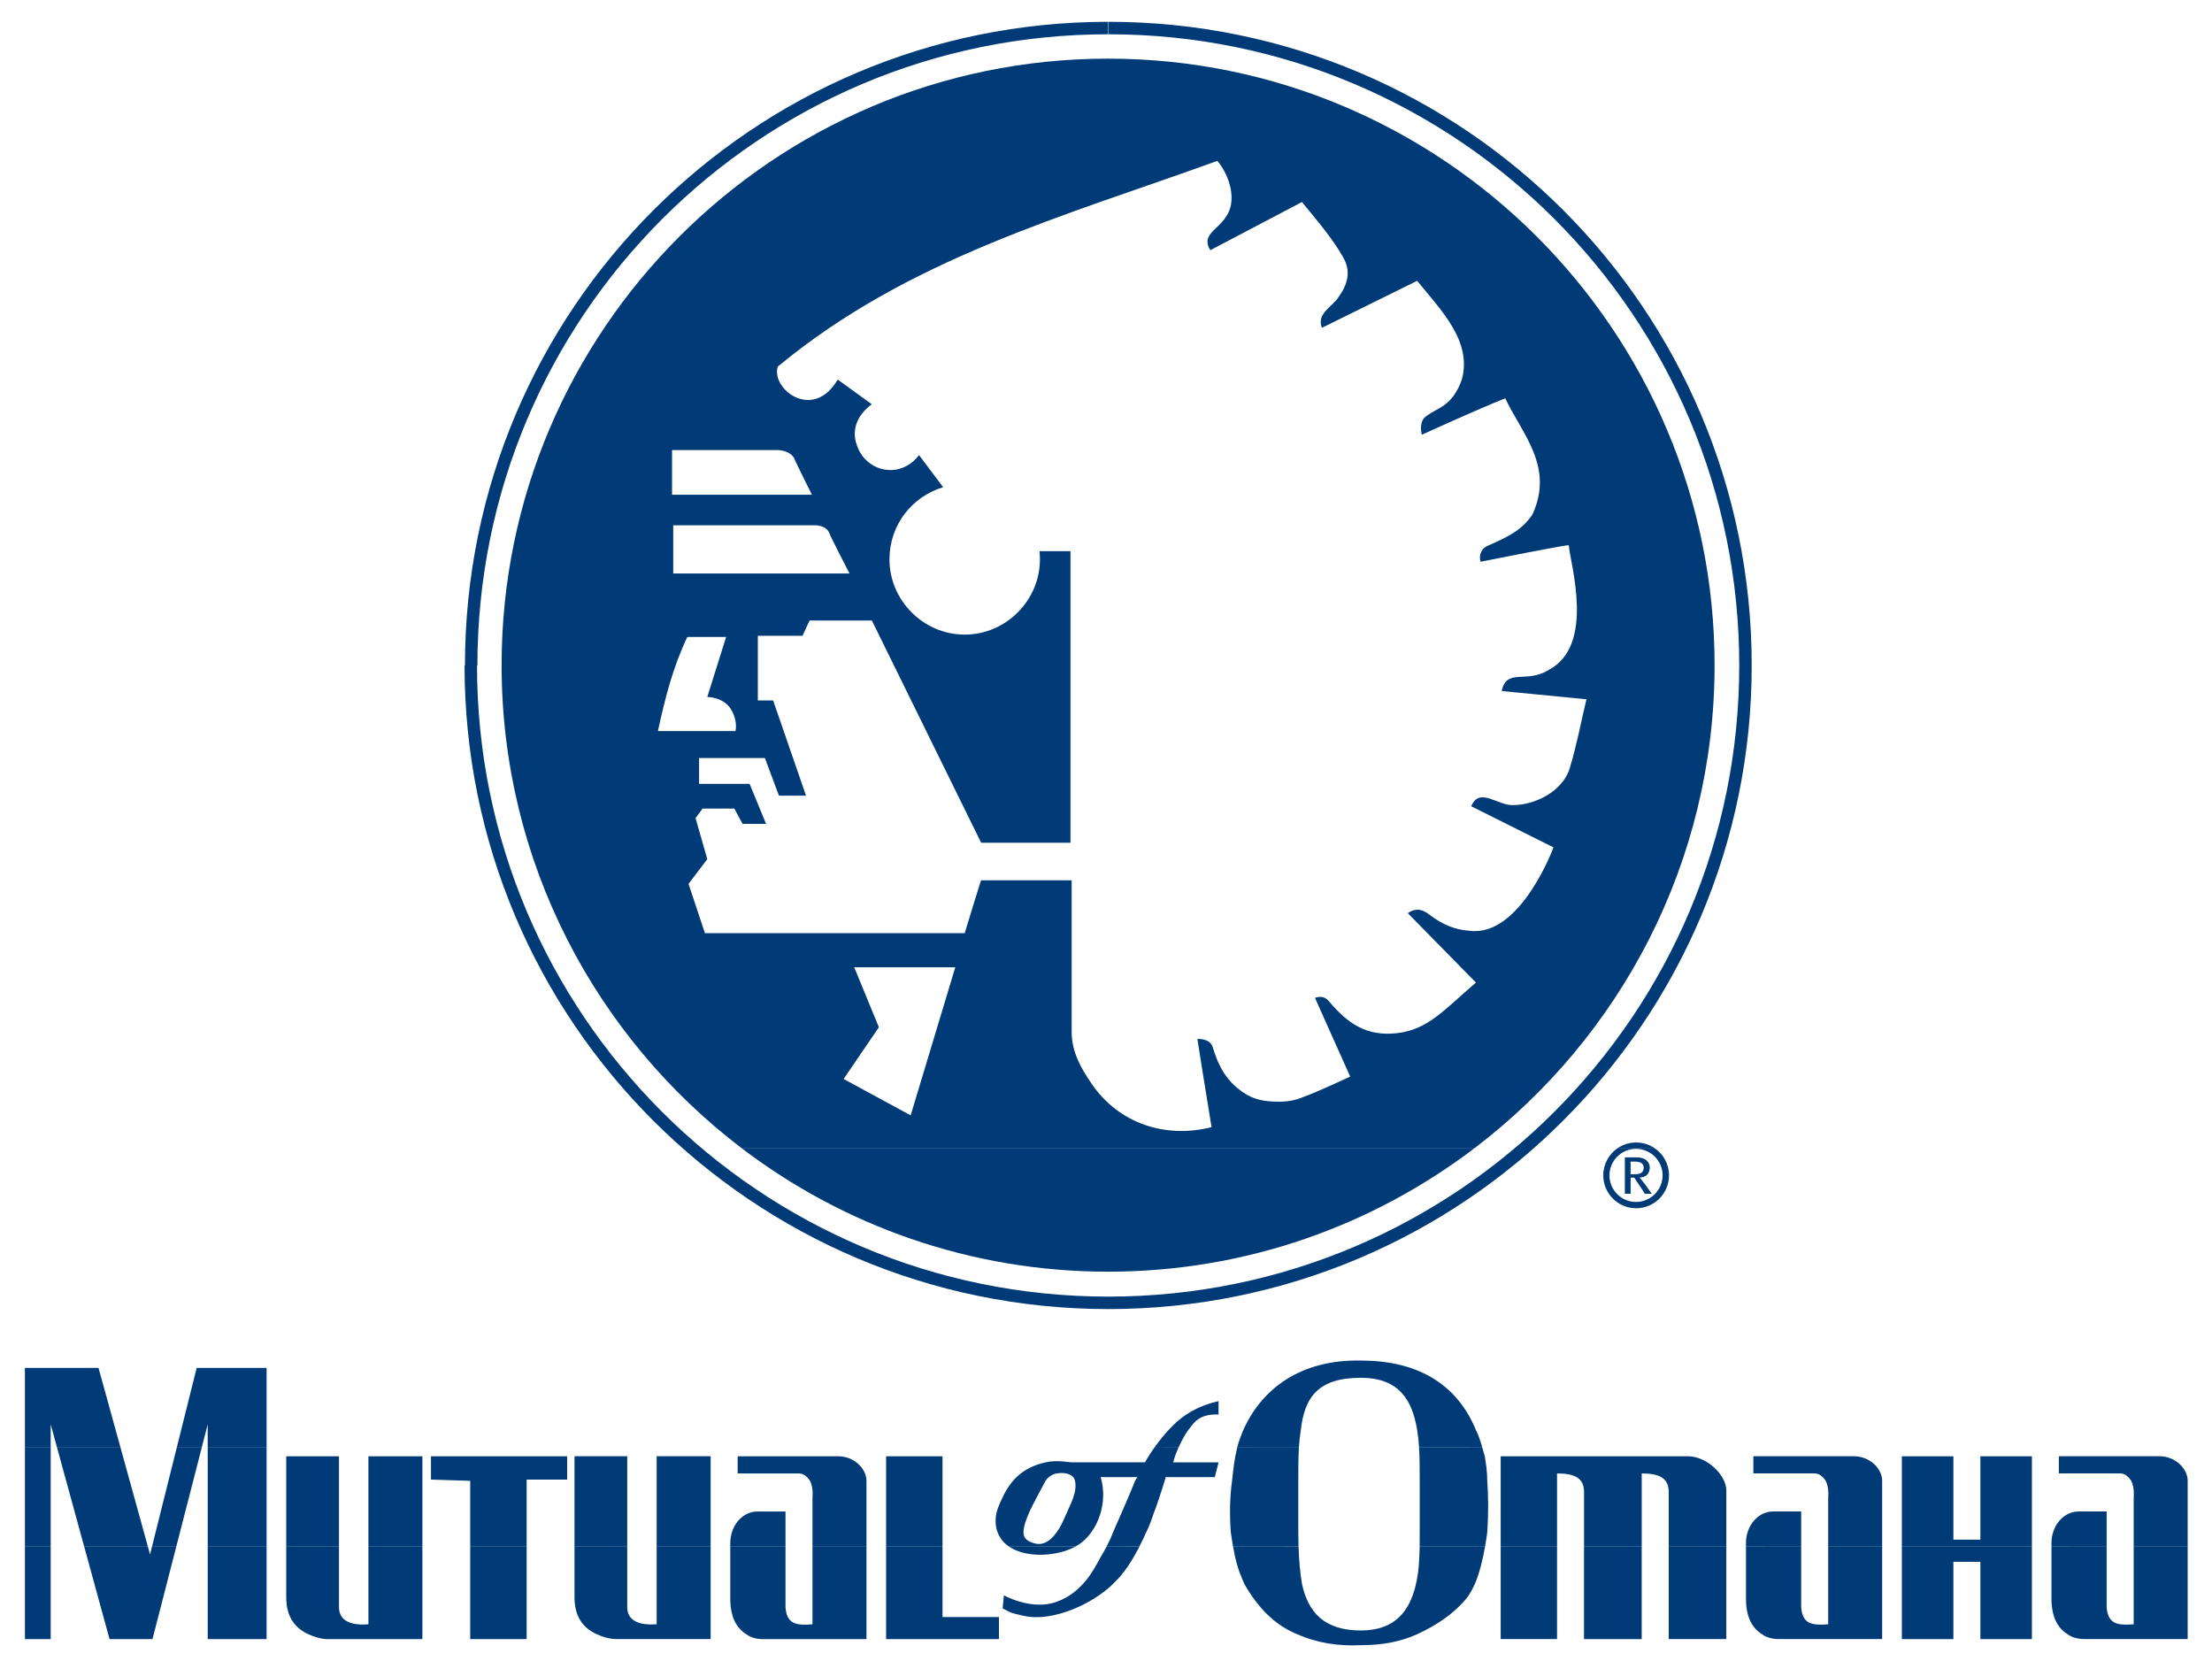 <?xml version="1.0" encoding="utf-8"?>
<!-- Generator: Adobe Illustrator 16.0.4, SVG Export Plug-In . SVG Version: 6.00 Build 0)  -->
<!DOCTYPE svg PUBLIC "-//W3C//DTD SVG 1.1//EN" "http://www.w3.org/Graphics/SVG/1.1/DTD/svg11.dtd">
<svg version="1.1" id="Layer_1" xmlns="http://www.w3.org/2000/svg" xmlns:xlink="http://www.w3.org/1999/xlink" x="0px" y="0px"
	 width="177.5px" height="133.25px" viewBox="0 0 177.5 133.25" enable-background="new 0 0 177.5 133.25" xml:space="preserve">
<g>
	<path fill="none" stroke="#003B78" stroke-miterlimit="3.864" d="M37.81,53.391c0-28.246,22.866-51.141,51.112-51.141
		 M88.953,2.25c28.245,0,51.111,22.896,51.111,51.141c0,28.244-22.898,51.14-51.142,51.14 M88.937,104.531
		c-28.246,0-51.159-22.896-51.159-51.14"/>
	<path fill-rule="evenodd" clip-rule="evenodd" fill="#003B78" d="M4.067,124.096v7.414H2v-7.414H4.067L4.067,124.096z
		 M11.869,124.096l0.171,0.621l0.155-0.621h1.948l-1.907,7.414H8.79l-2.032-7.414H11.869L11.869,124.096z M21.393,124.096v7.414
		h-4.725v-7.414H21.393L21.393,124.096z M27.201,124.096v4.854c0,1.168,1.083,1.475,2.362,1.375v-6.229h4.331v7.02v0.395h-7.582
		c-0.489,0-1.052-0.152-1.573-0.395c-0.977-0.455-1.77-1.283-1.77-2.957v-1.078v-2.984H27.201L27.201,124.096z M42.26,124.096v7.414
		h-4.527v-7.414H42.26L42.26,124.096z M50.332,124.096v4.848c0,1.168,1.082,1.475,2.36,1.375v-6.223h4.333v7.014v0.395h-7.583
		c-0.489,0-1.052-0.152-1.573-0.395c-0.977-0.451-1.768-1.283-1.768-2.955v-1.08v-2.979H50.332L50.332,124.096z M63.032,124.096
		v4.854c0.098,1.375,0.883,1.475,2.164,1.375v-6.229h4.332v7.02v0.395H61.26c-0.494,0-0.984-0.098-1.38-0.395
		c-0.785-0.494-1.278-1.375-1.278-2.857v-1.178v-2.984H63.032L63.032,124.096z M75.632,124.096v5.645h4.529v1.77h-9.056v-7.414
		H75.632L75.632,124.096z M86.281,124.096c-1.515,0.803-3.932,0.928-5.31-0.006L86.281,124.096L86.281,124.096z M91.426,124.096
		c-0.99,1.928-1.691,2.562-2.112,2.984c-1.574,1.574-4.85,3.104-7.185,2.559c-0.621-0.143-0.827-0.188-1.019-0.266
		c-0.155-0.064-0.302-0.148-0.655-0.326L80.559,128c0,0,2.166,1.207,4.129,0.553c2.216-0.74,3.149-2.758,3.642-3.641
		c0.139-0.23,0.299-0.506,0.46-0.814L91.426,124.096L91.426,124.096z M104.199,124.096c0.037,1.1,0.129,2.096,0.277,2.984
		c0.492,2.264,1.771,3.738,4.725,3.738c2.754,0,3.938-1.574,4.425-3.738c0.219-0.945,0.276-1.938,0.292-2.982l5.248-0.002
		c-0.19,1.072-0.448,2.107-0.812,2.984c-0.198,0.395-0.374,0.797-0.69,1.178c-1.009,1.219-2.386,2.146-3.938,2.857
		c-1.283,0.584-2.751,0.879-4.43,0.879c-1.97,0.102-3.64-0.188-5.215-0.879c-1.671-0.691-3.056-1.969-4.233-4.035
		c-0.098-0.197-0.161-0.406-0.244-0.592c-0.293-0.662-0.495-1.482-0.658-2.396L104.199,124.096L104.199,124.096z M124.943,124.096
		v7.412h-4.523v-7.412H124.943L124.943,124.096z M131.737,124.096v7.018v0.395h-4.629v-7.412H131.737L131.737,124.096z
		 M138.527,124.096v7.412h-4.623v-7.412H138.527L138.527,124.096z M144.534,124.096v4.85c0.099,1.377,0.885,1.475,2.167,1.377
		v-6.227h4.331v7.018v0.393h-8.268c-0.493,0-0.985-0.098-1.38-0.393c-0.788-0.494-1.28-1.377-1.28-2.859v-1.178v-2.98H144.534
		L144.534,124.096z M163.049,124.096v2.984v4.035v0.395h-4.136v-0.395v-4.035v-1.771h-2.165v1.771v4.035v0.395h-4.135v-0.395v-4.035
		v-2.984H163.049L163.049,124.096z M169.047,124.096v4.85c0.102,1.377,0.887,1.473,2.168,1.377v-6.227h4.332v7.016v0.393h-8.27
		c-0.495,0-0.984-0.098-1.377-0.393c-0.789-0.494-1.28-1.375-1.28-2.859v-1.176v-2.98H169.047L169.047,124.096z"/>
	<path fill-rule="evenodd" clip-rule="evenodd" fill="#003B78" d="M4.067,116.096v8H2v-8H4.067L4.067,116.096z M9.658,116.096
		l2.211,8H6.757l-2.192-8H9.658L9.658,116.096z M16.202,116.096l-2.058,8h-1.948l2-8H16.202L16.202,116.096z M21.393,116.096v8
		h-4.725v-8H21.393L21.393,116.096z M94.588,116.096c-0.177,0.393-0.343,0.822-0.447,1.232h3.641l-0.298,1.186h-3.938
		c0,0-0.492,1.672-0.984,2.949c-0.193,0.592-0.393,1.088-0.587,1.48c-0.192,0.426-0.375,0.807-0.549,1.146l-2.636,0.006
		c0.183-0.346,0.367-0.736,0.524-1.152c0.692-1.57,1.472-3.35,1.771-4.133c0.099-0.197,0.196-0.297,0.196-0.297H88.33
		c0,0.1,0.051,0.189,0.074,0.297c0.482,2.229-0.564,4.289-1.845,5.115c-0.088,0.057-0.181,0.111-0.277,0.162l-5.31,0.008
		c-0.195-0.137-0.369-0.289-0.516-0.465c-0.701-0.83-0.689-1.957-0.294-2.852c0.49-1.113,1.154-2.715,3.347-3.352
		c0.987-0.287,1.573-0.191,2.459-0.1h5.909c0,0,0.286-0.527,0.793-1.236L94.588,116.096L94.588,116.096z M104.233,116.096
		c-0.053,0.846-0.053,1.758-0.053,2.715v1.77v2.363c0,0.395,0.007,0.775,0.019,1.146l-5.254,0.006
		c-0.064-0.373-0.124-0.758-0.18-1.152c-0.096-1.283-0.096-2.758,0.1-4.133c0.095-0.891,0.191-1.771,0.391-2.562
		c0.01-0.053,0.021-0.104,0.034-0.156L104.233,116.096L104.233,116.096z M118.932,116.096c0.073,0.248,0.143,0.504,0.213,0.746
		c0.098,0.586,0.199,1.277,0.199,1.969c0.095,1.275,0.095,2.752,0,4.133c-0.053,0.385-0.111,0.77-0.178,1.148l-5.248,0.004
		c0.006-0.375,0.006-0.76,0.006-1.152v-2.363v-1.67c0-1.002-0.002-1.953-0.056-2.811L118.932,116.096L118.932,116.096z
		 M22.969,124.096v-7.254h4.232v7.254H22.969L22.969,124.096z M29.563,124.096v-7.254h4.331v7.254H29.563L29.563,124.096z
		 M37.732,124.096v-5.285l-3.148-0.1v-1.869h10.926v1.869H42.26v5.385H37.732L37.732,124.096z M46.1,124.096v-7.258h4.232v7.258
		H46.1L46.1,124.096z M52.692,124.096v-7.258h4.333v7.258H52.692L52.692,124.096z M58.602,124.096v-0.295
		c0-1.414,0.988-2.525,2.164-2.529h2.266v2.824H58.602L58.602,124.096z M65.196,124.096v-3.91c0,0,0.1-0.791-0.197-1.375
		c-0.195-0.297-0.491-0.592-0.884-0.592h-4.922v-1.377h8.071c1.28,0,2.264,0.994,2.264,1.969v0.686v4.6H65.196L65.196,124.096z
		 M71.105,124.096v-7.254h4.526v7.254H71.105L71.105,124.096z M120.42,124.096v-4.406v-2.848h15.02c1.577,0,3.088,1.553,3.088,2.732
		v4.521h-4.623v-4.406c0-1.176-0.887-1.471-2.167-1.471v1.471v4.406h-4.629v-4.406c0-1.176-0.885-1.471-2.165-1.471v1.471v4.406
		H120.42L120.42,124.096z M140.104,124.096v-0.299c0-1.41,0.99-2.525,2.167-2.527h2.263v2.826H140.104L140.104,124.096z
		 M146.701,124.096v-3.914c0,0,0.098-0.789-0.198-1.373c-0.194-0.297-0.492-0.594-0.886-0.594h-4.921v-1.375h8.071
		c1.28,0,2.265,0.992,2.265,1.969v0.682v4.605H146.701L146.701,124.096z M152.613,124.096v-1.152v-4.133v-1.969h4.135v1.969v4.133
		v0.588h2.165v-0.588v-4.133v-1.969h4.136v1.969v4.133v1.152H152.613L152.613,124.096z M164.62,124.096v-0.299
		c0-1.412,0.989-2.525,2.162-2.527h2.265v2.826H164.62L164.62,124.096z M171.215,124.096v-3.914c0,0,0.097-0.791-0.197-1.375
		c-0.198-0.295-0.492-0.592-0.885-0.592h-4.921v-1.377h8.068c1.282,0,2.267,0.994,2.267,1.969v0.684v4.605H171.215L171.215,124.096z
		 M86.262,118.811c-0.097-0.492-0.691-0.719-1.476-0.592c-0.333,0.053-0.689,0.295-0.887,0.592c0,0-1.066,1.965-1.282,2.461
		c-0.255,0.604-0.489,1.178-0.489,1.672c0,0.486,0.309,0.725,0.885,0.883c0.703,0.193,1.282-0.195,1.773-0.883
		c0.294-0.393,0.477-0.795,0.689-1.283C85.94,120.598,86.461,119.691,86.262,118.811L86.262,118.811z"/>
	<path fill-rule="evenodd" clip-rule="evenodd" fill="#003B78" d="M118.354,92.096c-8.18,6.232-18.385,9.936-29.439,9.936
		c-11.053,0-21.256-3.703-29.436-9.934L118.354,92.096L118.354,92.096z M129.841,92.096c-0.717,0.473-1.188,1.283-1.188,2.207
		c0,1.457,1.18,2.639,2.639,2.639c1.454,0,2.637-1.182,2.637-2.639c0-0.924-0.474-1.734-1.189-2.205L129.841,92.096L129.841,92.096z
		 M2,116.096v-6.342h5.906l1.752,6.342H4.565l-0.498-1.816v1.816H2L2,116.096z M14.196,116.096l1.585-6.342h5.611v6.342h-4.725
		v-1.816l-0.467,1.816H14.196L14.196,116.096z M92.669,116.096c0.375-0.529,0.872-1.154,1.463-1.736
		c0.896-0.883,2.01-1.566,3.649-1.947v1.078c-1.652-0.068-2.027,0.75-2.457,1.285c-0.137,0.17-0.451,0.695-0.736,1.322
		L92.669,116.096L92.669,116.096z M99.29,116.096c0.106-0.445,0.283-0.885,0.46-1.32c1.477-3.352,4.627-5.715,9.451-5.615
		c4.425,0,7.68,1.775,9.25,5.615c0.193,0.377,0.345,0.844,0.48,1.314l-5.063,0.006c-0.028-0.469-0.073-0.912-0.143-1.32
		c-0.39-2.463-1.477-4.232-4.524-4.232c-3.447,0-4.528,1.57-4.824,4.232c-0.069,0.416-0.114,0.859-0.144,1.322L99.29,116.096
		L99.29,116.096z M132.545,95.779l-0.479-0.672c-0.111-0.156-0.211-0.281-0.278-0.361l-0.217-0.271c0.529,0,0.812-0.348,0.812-0.799
		c0-0.285-0.144-0.479-0.294-0.602c-0.157-0.131-0.387-0.213-0.778-0.213h-0.926v2.918h0.462v-1.291l0.294-0.002
		c0,0,0.316,0.488,0.571,0.859c0.135,0.201,0.178,0.27,0.271,0.434H132.545L132.545,95.779z M131.898,93.68
		c0,0.17-0.062,0.309-0.162,0.393c-0.117,0.1-0.28,0.139-0.57,0.139h-0.32v-1.014h0.346c0.171,0,0.305,0.02,0.399,0.055
		C131.771,93.316,131.898,93.477,131.898,93.68L131.898,93.68z M131.283,96.436c-1.181,0-2.133-0.953-2.133-2.129
		c0-1.178,0.952-2.133,2.133-2.133c1.175,0,2.13,0.955,2.13,2.133C133.413,95.482,132.458,96.436,131.283,96.436L131.283,96.436z"/>
	<path fill-rule="evenodd" clip-rule="evenodd" fill="#003B78" d="M59.48,92.096c-11.678-8.895-19.229-22.943-19.229-38.725
		c0-26.834,21.831-48.666,48.665-48.666c26.837,0,48.669,21.832,48.669,48.666c0,15.781-7.551,29.83-19.23,38.727L59.48,92.096
		L59.48,92.096z M132.738,92.096c-0.416-0.271-0.913-0.43-1.447-0.43c-0.536,0-1.034,0.158-1.45,0.432L132.738,92.096
		L132.738,92.096z M59.02,58.653c0,0,0.189-0.755-0.285-1.605c-0.563-1.131-1.979-1.131-1.979-1.131l1.511-4.81h-3.112
		c-1.132,2.36-1.793,4.905-2.36,7.547H59.02L59.02,58.653z M65.246,42.146H54.022v3.867h14.147c0,0-1.607-3.112-1.607-3.209
		C66.283,42.052,65.246,42.146,65.246,42.146L65.246,42.146z M73.075,89.488l3.581-11.881h-8.11l1.979,4.812l-2.829,4.15
		L73.075,89.488L73.075,89.488z M62.415,36.111h-8.488v3.583h11.224c0,0-1.417-2.83-1.417-2.923
		C63.36,36.111,62.415,36.111,62.415,36.111L62.415,36.111z M71.374,44.88c0,3.303,2.737,6.037,6.037,6.037
		c3.302,0,6.037-2.734,6.037-6.037c0-0.221-0.011-0.442-0.035-0.658H85.9v23.393h-7.168l-8.771-17.83h-4.998l-0.567,1.227h-3.584
		V56.2h1.227l2.64,7.639h-2.172l-1.129-3.02h-5.281v2.074h4.055l1.32,3.209h-1.887l-0.66-1.227h-2.546l-0.566,0.758l0.943,3.302
		l-1.507,1.98l1.319,3.959H77.41c0,0,1.322-4.338,1.322-4.244h7.262v12.166c0,1.604,0.753,2.922,1.601,4.152
		c2.174,3.203,5.945,4.426,9.624,3.486c-0.38-2.264-1.136-7.078-1.136-7.078c0.474,0,1.04,0.096,1.23,0.664
		c0.378,1.225,0.847,2.266,1.79,3.117c0.852,0.75,1.603,1.129,2.736,1.223c1.133,0.094,1.98,0,2.827-0.379
		c0.853-0.283,3.679-1.602,3.679-1.602l-2.826-6.318c0.283-0.096,0.752-0.189,1.128,0.281c1.509,1.791,3.023,2.83,5.47,2.549
		c2.452-0.283,3.682-1.791,6.319-4.057l-5.468-5.568c0.662-0.467,1.225-0.277,1.697,0.096c1.133,0.854,2.074,1.23,3.299,1.322
		c4.057,0.475,6.694-6.695,6.694-6.695l-6.599-3.301c0.662-1.605,2.166,0,3.398-0.094c1.604,0,3.961-1.036,4.524-3.02
		c0.565-1.886,0.85-3.491,1.323-5.471l-6.796-0.66c0.381-1.885,1.98-0.564,3.773-1.699c3.772-1.979,1.699-8.582,1.605-9.994
		c0-0.096-7.073,1.319-7.073,1.319c-0.189-0.564,0.094-1.133,0.662-1.319c1.694-0.757,2.635-1.228,3.487-2.455
		c1.792-3.864-0.853-6.509-2.171-9.336c-2.168,0.847-6.695,2.923-6.695,2.923c-0.094-0.376-0.188-1.131,0.375-1.507
		c0.854-0.663,2.075-0.755,2.834-2.923c0.844-3.116-1.697-5.568-3.583-7.923l-7.644,3.771c-0.467-1.131,0.853-1.697,1.324-2.454
		c0.75-1.038,1.033-2.074,0.377-3.204c-0.849-1.508-2.074-2.925-3.305-4.433l-7.355,3.866c-0.756-1.228,0.568-1.601,1.227-2.64
		c0.944-1.226,0.376-3.301-0.658-4.528c-12.266,4.436-24.808,7.828-35.276,16.508c-0.565,1.789,2.831,4.428,4.81,1.038l2.735,1.98
		c-0.149,0.109-0.285,0.225-0.408,0.338c-0.125,0.119-0.234,0.239-0.333,0.36c-0.698,0.867-0.76,1.828-0.438,2.635
		c0.369,1.105,1.41,1.947,2.686,1.947c0.914,0,1.758-0.485,2.283-1.202l1.936,2.58C73.209,39.826,71.374,42.101,71.374,44.88
		L71.374,44.88z"/>
</g>
</svg>
